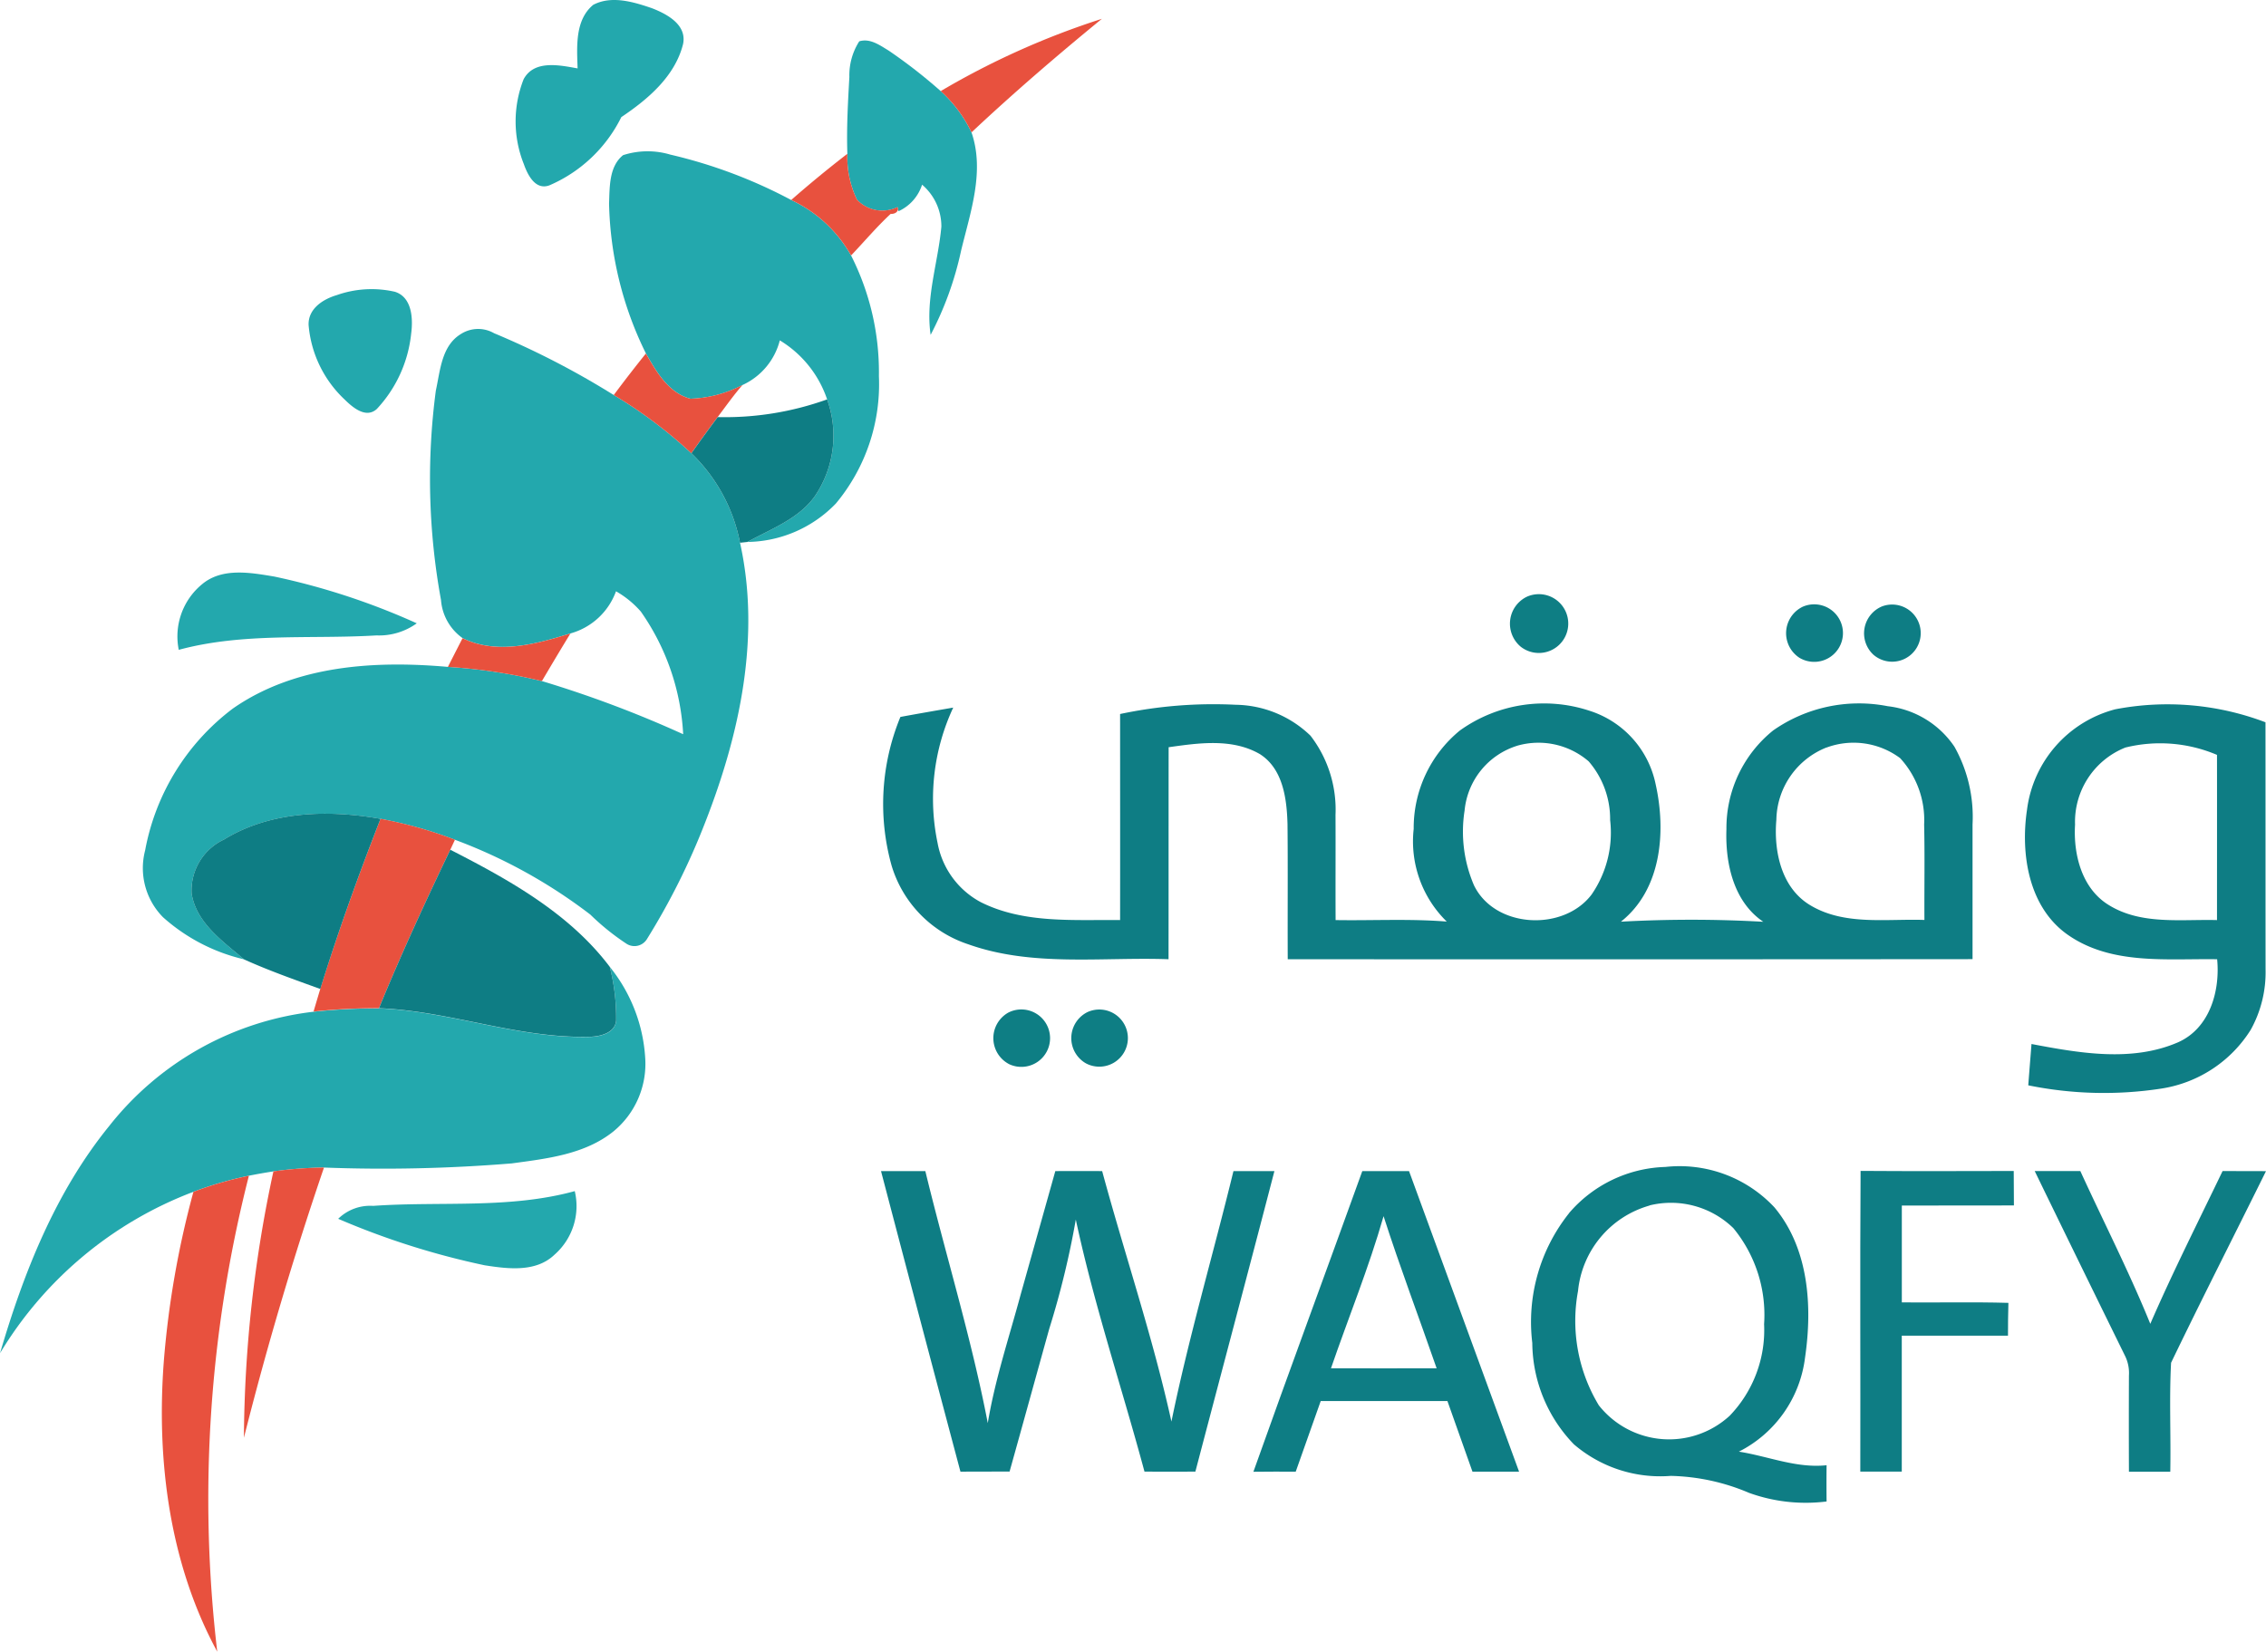 <svg xmlns="http://www.w3.org/2000/svg" width="134.775" height="98.256" viewBox="0 0 134.775 98.256">
  <g id="sites-waqfi_Logo-01" transform="translate(-140.32 -115.46)">
    <g id="_23a8adff" data-name="#23a8adff" transform="translate(140.32 115.46)">
      <path id="Path_122599" data-name="Path 122599" d="M255.318,115.746c1.089-.569,2.389-.175,3.484.2.892.344,2.1.983,1.856,2.139-.481,1.92-2.095,3.284-3.672,4.342a8.531,8.531,0,0,1-4.27,4.056c-.836.317-1.3-.614-1.525-1.253a6.846,6.846,0,0,1-.014-5.059c.631-1.167,2.145-.831,3.209-.642C254.345,118.249,254.218,116.652,255.318,115.746Z" transform="translate(-220.032 -115.46)" fill="#23a8ad"/>
      <path id="Path_122600" data-name="Path 122600" d="M322.406,124.182c.642-.2,1.233.239,1.753.553a30.855,30.855,0,0,1,3.092,2.408,7.947,7.947,0,0,1,1.831,2.456c.8,2.322-.069,4.753-.617,7.028a19.694,19.694,0,0,1-1.814,5.017c-.317-2.175.445-4.295.639-6.439a3.258,3.258,0,0,0-1.147-2.495,2.612,2.612,0,0,1-1.4,1.578l-.025-.1c-.008-.036-.028-.108-.036-.144a2.061,2.061,0,0,1-2.414-.444,5.839,5.839,0,0,1-.569-2.722c-.053-1.525.033-3.05.119-4.572A3.738,3.738,0,0,1,322.406,124.182Z" transform="translate(-271.3 -121.723)" fill="#23a8ad"/>
      <path id="Path_122601" data-name="Path 122601" d="M271.546,148.074a4.73,4.73,0,0,1,2.811-.033,29.475,29.475,0,0,1,7.189,2.7,7.955,7.955,0,0,1,3.561,3.3,15.359,15.359,0,0,1,1.656,7.178,11.083,11.083,0,0,1-2.558,7.576,7.439,7.439,0,0,1-5.264,2.289c1.406-.781,3.039-1.361,4.011-2.722a6.394,6.394,0,0,0,.731-5.759,6.537,6.537,0,0,0-2.814-3.511,4.012,4.012,0,0,1-2.214,2.653,7.172,7.172,0,0,1-3.1.819c-1.3-.339-2.025-1.6-2.647-2.689a21.122,21.122,0,0,1-2.195-8.928C270.752,149.966,270.707,148.749,271.546,148.074Z" transform="translate(-234.488 -138.843)" fill="#23a8ad"/>
      <path id="Path_122602" data-name="Path 122602" d="M208.063,177.7a6.213,6.213,0,0,1,3.456-.2c1.028.322,1.089,1.606.969,2.5a7.728,7.728,0,0,1-2.042,4.473c-.65.592-1.445-.1-1.922-.57a6.855,6.855,0,0,1-2.136-4.434C206.361,178.5,207.255,177.938,208.063,177.7Z" transform="translate(-188.034 -160.143)" fill="#23a8ad"/>
      <path id="Path_122603" data-name="Path 122603" d="M189.848,186.2a1.9,1.9,0,0,1,1.967-.044,49.353,49.353,0,0,1,7.123,3.681,27,27,0,0,1,4.614,3.464,10.043,10.043,0,0,1,2.892,5.323c1.239,5.57-.014,11.362-2.053,16.584a41.443,41.443,0,0,1-3.5,7.017.871.871,0,0,1-1.181.264,14.334,14.334,0,0,1-2.17-1.747,30.989,30.989,0,0,0-8.05-4.45,25.265,25.265,0,0,0-4.428-1.245c-3.117-.553-6.542-.467-9.312,1.233a3.351,3.351,0,0,0-1.925,3.2c.283,1.767,1.858,2.842,3.12,3.925a10.955,10.955,0,0,1-4.82-2.506,4.157,4.157,0,0,1-1.064-3.975,13.674,13.674,0,0,1,5.217-8.439c3.7-2.581,8.442-2.864,12.792-2.478a31.915,31.915,0,0,1,5.592.844,66.868,66.868,0,0,1,8.4,3.161,13.955,13.955,0,0,0-2.517-7.295,5.7,5.7,0,0,0-1.478-1.208,4.026,4.026,0,0,1-2.706,2.506c-2.045.636-4.384,1.286-6.417.281a3.064,3.064,0,0,1-1.286-2.272,39.964,39.964,0,0,1-.306-12.456C188.614,188.381,188.687,186.9,189.848,186.2Z" transform="translate(-162.429 -166.333)" fill="#23a8ad"/>
      <path id="Path_122604" data-name="Path 122604" d="M179.691,238.774c1.2-1.014,2.889-.7,4.309-.464a41.485,41.485,0,0,1,8.47,2.781,3.836,3.836,0,0,1-2.4.72c-3.917.236-7.925-.181-11.756.858A4.019,4.019,0,0,1,179.691,238.774Z" transform="translate(-167.682 -204.01)" fill="#23a8ad"/>
      <path id="Path_122605" data-name="Path 122605" d="M176.589,322.51a9.527,9.527,0,0,1,2.106,5.42,5.2,5.2,0,0,1-1.886,4.367c-1.7,1.372-3.959,1.622-6.05,1.906a93.578,93.578,0,0,1-11.167.247,24.176,24.176,0,0,0-3.009.228c-.489.075-.978.161-1.461.258a21.633,21.633,0,0,0-3.3.958,22.879,22.879,0,0,0-11.5,9.6c1.406-4.8,3.3-9.581,6.481-13.5a18.138,18.138,0,0,1,12.167-6.814,35.767,35.767,0,0,1,3.892-.2c4.27.164,8.367,1.847,12.668,1.692.589-.039,1.378-.258,1.439-.964A12.386,12.386,0,0,0,176.589,322.51Z" transform="translate(-140.32 -264.992)" fill="#23a8ad"/>
      <path id="Path_122606" data-name="Path 122606" d="M214.808,371.418c3.995-.283,8.087.194,11.992-.878a3.841,3.841,0,0,1-1.189,3.767c-1.106,1.078-2.775.861-4.161.647a46.2,46.2,0,0,1-8.72-2.767A2.713,2.713,0,0,1,214.808,371.418Z" transform="translate(-192.615 -299.68)" fill="#23a8ad"/>
    </g>
    <g id="_e8513eff" data-name="#e8513eff" transform="translate(149.943 116.579)">
      <path id="Path_122607" data-name="Path 122607" d="M341.73,123.79a47.192,47.192,0,0,1,9.587-4.3c-2.656,2.172-5.256,4.409-7.756,6.756A7.947,7.947,0,0,0,341.73,123.79Z" transform="translate(-295.402 -119.49)" fill="#e8513e"/>
      <path id="Path_122608" data-name="Path 122608" d="M309.72,151.147q1.625-1.425,3.339-2.747a5.838,5.838,0,0,0,.569,2.722,2.061,2.061,0,0,0,2.414.445c.008.036.028.108.036.144-.053.178-.2.267-.447.267-.833.775-1.567,1.647-2.35,2.47A7.955,7.955,0,0,0,309.72,151.147Z" transform="translate(-272.284 -140.369)" fill="#e8513e"/>
      <path id="Path_122609" data-name="Path 122609" d="M273.648,191.17c.622,1.086,1.35,2.35,2.647,2.689a7.173,7.173,0,0,0,3.1-.819c-.528.608-.994,1.267-1.478,1.911q-.8,1.063-1.567,2.153a27,27,0,0,0-4.614-3.464Q272.669,192.385,273.648,191.17Z" transform="translate(-244.855 -171.258)" fill="#e8513e"/>
      <path id="Path_122610" data-name="Path 122610" d="M211.434,290.81a25.263,25.263,0,0,1,4.428,1.245c-.069.15-.208.447-.278.594-1.489,3.109-2.931,6.239-4.242,9.428a35.714,35.714,0,0,0-3.892.2q.2-.675.4-1.345C208.914,297.513,210.128,294.144,211.434,290.81Z" transform="translate(-198.425 -243.218)" fill="#e8513e"/>
      <path id="Path_122611" data-name="Path 122611" d="M194.271,365.718a24.171,24.171,0,0,1,3.009-.228q-2.713,7.938-4.764,16.076A76.862,76.862,0,0,1,194.271,365.718Z" transform="translate(-187.632 -297.152)" fill="#e8513e"/>
      <path id="Path_122612" data-name="Path 122612" d="M176.841,368.2a21.631,21.631,0,0,1,3.3-.958,77.785,77.785,0,0,0-1.883,28.313c-2.845-5.245-3.622-11.378-3.178-17.268A55.026,55.026,0,0,1,176.841,368.2Z" transform="translate(-174.96 -298.416)" fill="#e8513e"/>
    </g>
    <g id="_0e7d84ff" data-name="#0e7d84ff" transform="translate(151.685 139.22)">
      <path id="Path_122613" data-name="Path 122613" d="M289.917,202.043a17.945,17.945,0,0,0,6.506-1.053,6.394,6.394,0,0,1-.731,5.759c-.972,1.361-2.606,1.942-4.011,2.722l-.439.047a10.043,10.043,0,0,0-2.892-5.323Q289.117,203.108,289.917,202.043Z" transform="translate(-258.593 -200.99)" fill="#0e7d84"/>
      <path id="Path_122614" data-name="Path 122614" d="M523.728,245a1.711,1.711,0,1,1-.206,3.039A1.747,1.747,0,0,1,523.728,245Z" transform="translate(-427.865 -232.669)" fill="#0e7d84"/>
      <path id="Path_122615" data-name="Path 122615" d="M540.49,244.969a1.7,1.7,0,1,1-.511,2.875A1.735,1.735,0,0,1,540.49,244.969Z" transform="translate(-439.918 -232.654)" fill="#0e7d84"/>
      <path id="Path_122616" data-name="Path 122616" d="M343.486,266.8a26.753,26.753,0,0,1,6.881-.55,6.527,6.527,0,0,1,4.445,1.839A7.2,7.2,0,0,1,356.3,272.8c.011,2.086-.006,4.172.006,6.259,2.2.036,4.411-.089,6.611.089a6.671,6.671,0,0,1-1.967-5.511,7.5,7.5,0,0,1,2.747-5.856,8.6,8.6,0,0,1,7.709-1.175,5.807,5.807,0,0,1,3.931,4.353c.633,2.817.364,6.27-2.061,8.195a76.191,76.191,0,0,1,8.467.006c-1.778-1.2-2.267-3.5-2.192-5.511a7.456,7.456,0,0,1,2.784-5.875,8.9,8.9,0,0,1,6.809-1.439,5.543,5.543,0,0,1,3.967,2.408,8.532,8.532,0,0,1,1.078,4.628q0,4,0,8.012-20.368.017-40.73.005c-.014-2.678.014-5.359-.014-8.037-.039-1.495-.264-3.292-1.645-4.167-1.639-.95-3.639-.661-5.425-.408-.006,4.2,0,8.409-.006,12.612-3.973-.142-8.1.472-11.926-.894a7.063,7.063,0,0,1-4.55-4.692,13.6,13.6,0,0,1,.528-8.828c1.045-.194,2.095-.375,3.142-.556a12.835,12.835,0,0,0-.931,8.051,5.012,5.012,0,0,0,2.567,3.522c2.556,1.286,5.514,1.036,8.289,1.067.006-4.086,0-8.173,0-12.259M367.1,268.69a4.475,4.475,0,0,0-3.122,3.85,8.081,8.081,0,0,0,.556,4.445c1.239,2.572,5.325,2.77,7,.55a6.474,6.474,0,0,0,1.1-4.425,5.254,5.254,0,0,0-1.275-3.492,4.573,4.573,0,0,0-4.264-.928m18.412.1a4.713,4.713,0,0,0-2.986,4.3c-.161,1.842.278,4.006,1.958,5.05,2.047,1.267,4.564.831,6.848.911-.011-1.892.025-3.786-.017-5.681a5.437,5.437,0,0,0-1.428-3.945A4.635,4.635,0,0,0,385.514,268.792Z" transform="translate(-288.233 -248.083)" fill="#0e7d84"/>
      <path id="Path_122617" data-name="Path 122617" d="M579.232,266.534a16.422,16.422,0,0,1,8.953.769c.005,4.9,0,9.8.005,14.7a7.042,7.042,0,0,1-.886,3.6,7.644,7.644,0,0,1-5.3,3.489,22.5,22.5,0,0,1-7.928-.192c.061-.82.13-1.639.192-2.458,2.842.539,5.964,1.092,8.714-.1,1.883-.833,2.511-3.042,2.328-4.942-2.961-.047-6.239.353-8.823-1.414-2.386-1.62-2.884-4.828-2.484-7.489a7.1,7.1,0,0,1,5.225-5.961m.617,2.272a4.759,4.759,0,0,0-2.986,4.584c-.108,1.77.4,3.809,2.011,4.786,1.92,1.189,4.284.836,6.431.892,0-3.275.005-6.55,0-9.828A8.637,8.637,0,0,0,579.849,268.806Z" transform="translate(-464.806 -248.094)" fill="#0e7d84"/>
      <path id="Path_122618" data-name="Path 122618" d="M183.188,291.253c2.77-1.7,6.195-1.786,9.312-1.233-1.306,3.334-2.52,6.7-3.581,10.123-1.522-.553-3.059-1.092-4.536-1.761-1.261-1.083-2.836-2.158-3.12-3.925A3.351,3.351,0,0,1,183.188,291.253Z" transform="translate(-181.233 -265.068)" fill="#0e7d84"/>
      <path id="Path_122619" data-name="Path 122619" d="M221.46,306.858c1.311-3.189,2.753-6.32,4.242-9.428,3.489,1.783,7.087,3.781,9.487,6.967a12.385,12.385,0,0,1,.378,3.189c-.061.706-.85.925-1.439.964C229.827,308.706,225.73,307.022,221.46,306.858Z" transform="translate(-210.285 -270.639)" fill="#0e7d84"/>
      <path id="Path_122620" data-name="Path 122620" d="M470.463,368.061a7.84,7.84,0,0,1,5.734-2.75,7.719,7.719,0,0,1,6.481,2.4c2.05,2.45,2.272,5.9,1.825,8.937a7.267,7.267,0,0,1-3.936,5.6c1.742.272,3.42,1,5.217.808q-.012,1.075,0,2.156a9.919,9.919,0,0,1-4.609-.511,12.527,12.527,0,0,0-4.664-1.011,7.887,7.887,0,0,1-5.756-1.878,8.77,8.77,0,0,1-2.475-6.031,10.382,10.382,0,0,1,2.186-7.717m4.786-.456A5.883,5.883,0,0,0,471,372.694a9.713,9.713,0,0,0,1.239,6.8,5.325,5.325,0,0,0,7.781.619,7.347,7.347,0,0,0,2.047-5.45,8.122,8.122,0,0,0-1.828-5.711A5.321,5.321,0,0,0,475.25,367.6Z" transform="translate(-388.509 -319.649)" fill="#0e7d84"/>
      <path id="Path_122621" data-name="Path 122621" d="M328.95,366.246q1.317,0,2.636,0c1.211,5,2.742,9.934,3.714,14.993.431-2.595,1.267-5.095,1.95-7.628q1.033-3.679,2.067-7.364,1.392-.008,2.786,0c1.347,4.973,3.011,9.865,4.12,14.9,1.028-5.011,2.478-9.928,3.689-14.9h2.436c-1.55,5.964-3.136,11.917-4.7,17.876q-1.517.013-3.028,0c-1.345-5-3-9.926-4.084-14.993a51.413,51.413,0,0,1-1.578,6.492c-.789,2.836-1.57,5.67-2.361,8.5-.975,0-1.95,0-2.922.006Q331.295,375.191,328.95,366.246Z" transform="translate(-287.915 -320.338)" fill="#0e7d84"/>
      <path id="Path_122622" data-name="Path 122622" d="M415.158,366.25h2.778q3.271,8.942,6.545,17.882-1.388,0-2.772,0-.742-2.1-1.489-4.2h-7.537c-.5,1.4-.986,2.8-1.486,4.2-.839-.008-1.678,0-2.517.006,2.122-5.975,4.328-11.923,6.478-17.89m1.264,2.684c-.878,3.07-2.089,6.031-3.128,9.051,2.094.006,4.189,0,6.284,0C418.533,374.967,417.4,371.978,416.422,368.934Z" transform="translate(-345.496 -320.342)" fill="#0e7d84"/>
      <path id="Path_122623" data-name="Path 122623" d="M538.631,366.21c3.036.022,6.073.011,9.109.005.006.683.011,1.367.011,2.05-2.222.008-4.445,0-6.667.006q0,2.879,0,5.762c2.111.019,4.225-.033,6.339.028-.019.65-.025,1.3-.025,1.95-2.106.006-4.211,0-6.317,0V384.1q-1.238,0-2.467,0C538.629,378.136,538.592,372.171,538.631,366.21Z" transform="translate(-439.334 -320.313)" fill="#0e7d84"/>
      <path id="Path_122624" data-name="Path 122624" d="M575.96,366.24q1.354,0,2.714,0c1.386,3.031,2.906,6,4.161,9.089,1.336-3.075,2.848-6.07,4.3-9.089l2.581.006c-1.875,3.8-3.806,7.581-5.645,11.4-.114,2.156-.006,4.32-.047,6.481q-1.233,0-2.459,0-.012-2.863,0-5.723a2.309,2.309,0,0,0-.247-1.2Q578.627,371.728,575.96,366.24Z" transform="translate(-466.307 -320.334)" fill="#0e7d84"/>
    </g>
    <g id="_0e7e84ff" data-name="#0e7e84ff" transform="translate(199.403 150.804)">
      <path id="Path_122625" data-name="Path 122625" d="M464.607,242.846a1.749,1.749,0,1,1-.347,2.989A1.782,1.782,0,0,1,464.607,242.846Z" transform="translate(-432.876 -242.691)" fill="#0e7e84"/>
      <path id="Path_122626" data-name="Path 122626" d="M353.9,331.789a1.708,1.708,0,1,1,.056,3.075A1.743,1.743,0,0,1,353.9,331.789Z" transform="translate(-353.007 -306.896)" fill="#0e7e84"/>
      <path id="Path_122627" data-name="Path 122627" d="M370.658,331.748a1.7,1.7,0,1,1-.094,3.056A1.728,1.728,0,0,1,370.658,331.748Z" transform="translate(-365.054 -306.886)" fill="#0e7e84"/>
    </g>
    <g id="_e8513dff" data-name="#e8513dff" transform="translate(166.961 153.143)">
      <path id="Path_122628" data-name="Path 122628" d="M237.092,251.391c2.033,1.006,4.372.356,6.417-.281-.578.939-1.139,1.886-1.7,2.836a31.906,31.906,0,0,0-5.592-.845C236.509,252.53,236.8,251.957,237.092,251.391Z" transform="translate(-236.22 -251.11)" fill="#e8513d"/>
    </g>
  </g>
</svg>
